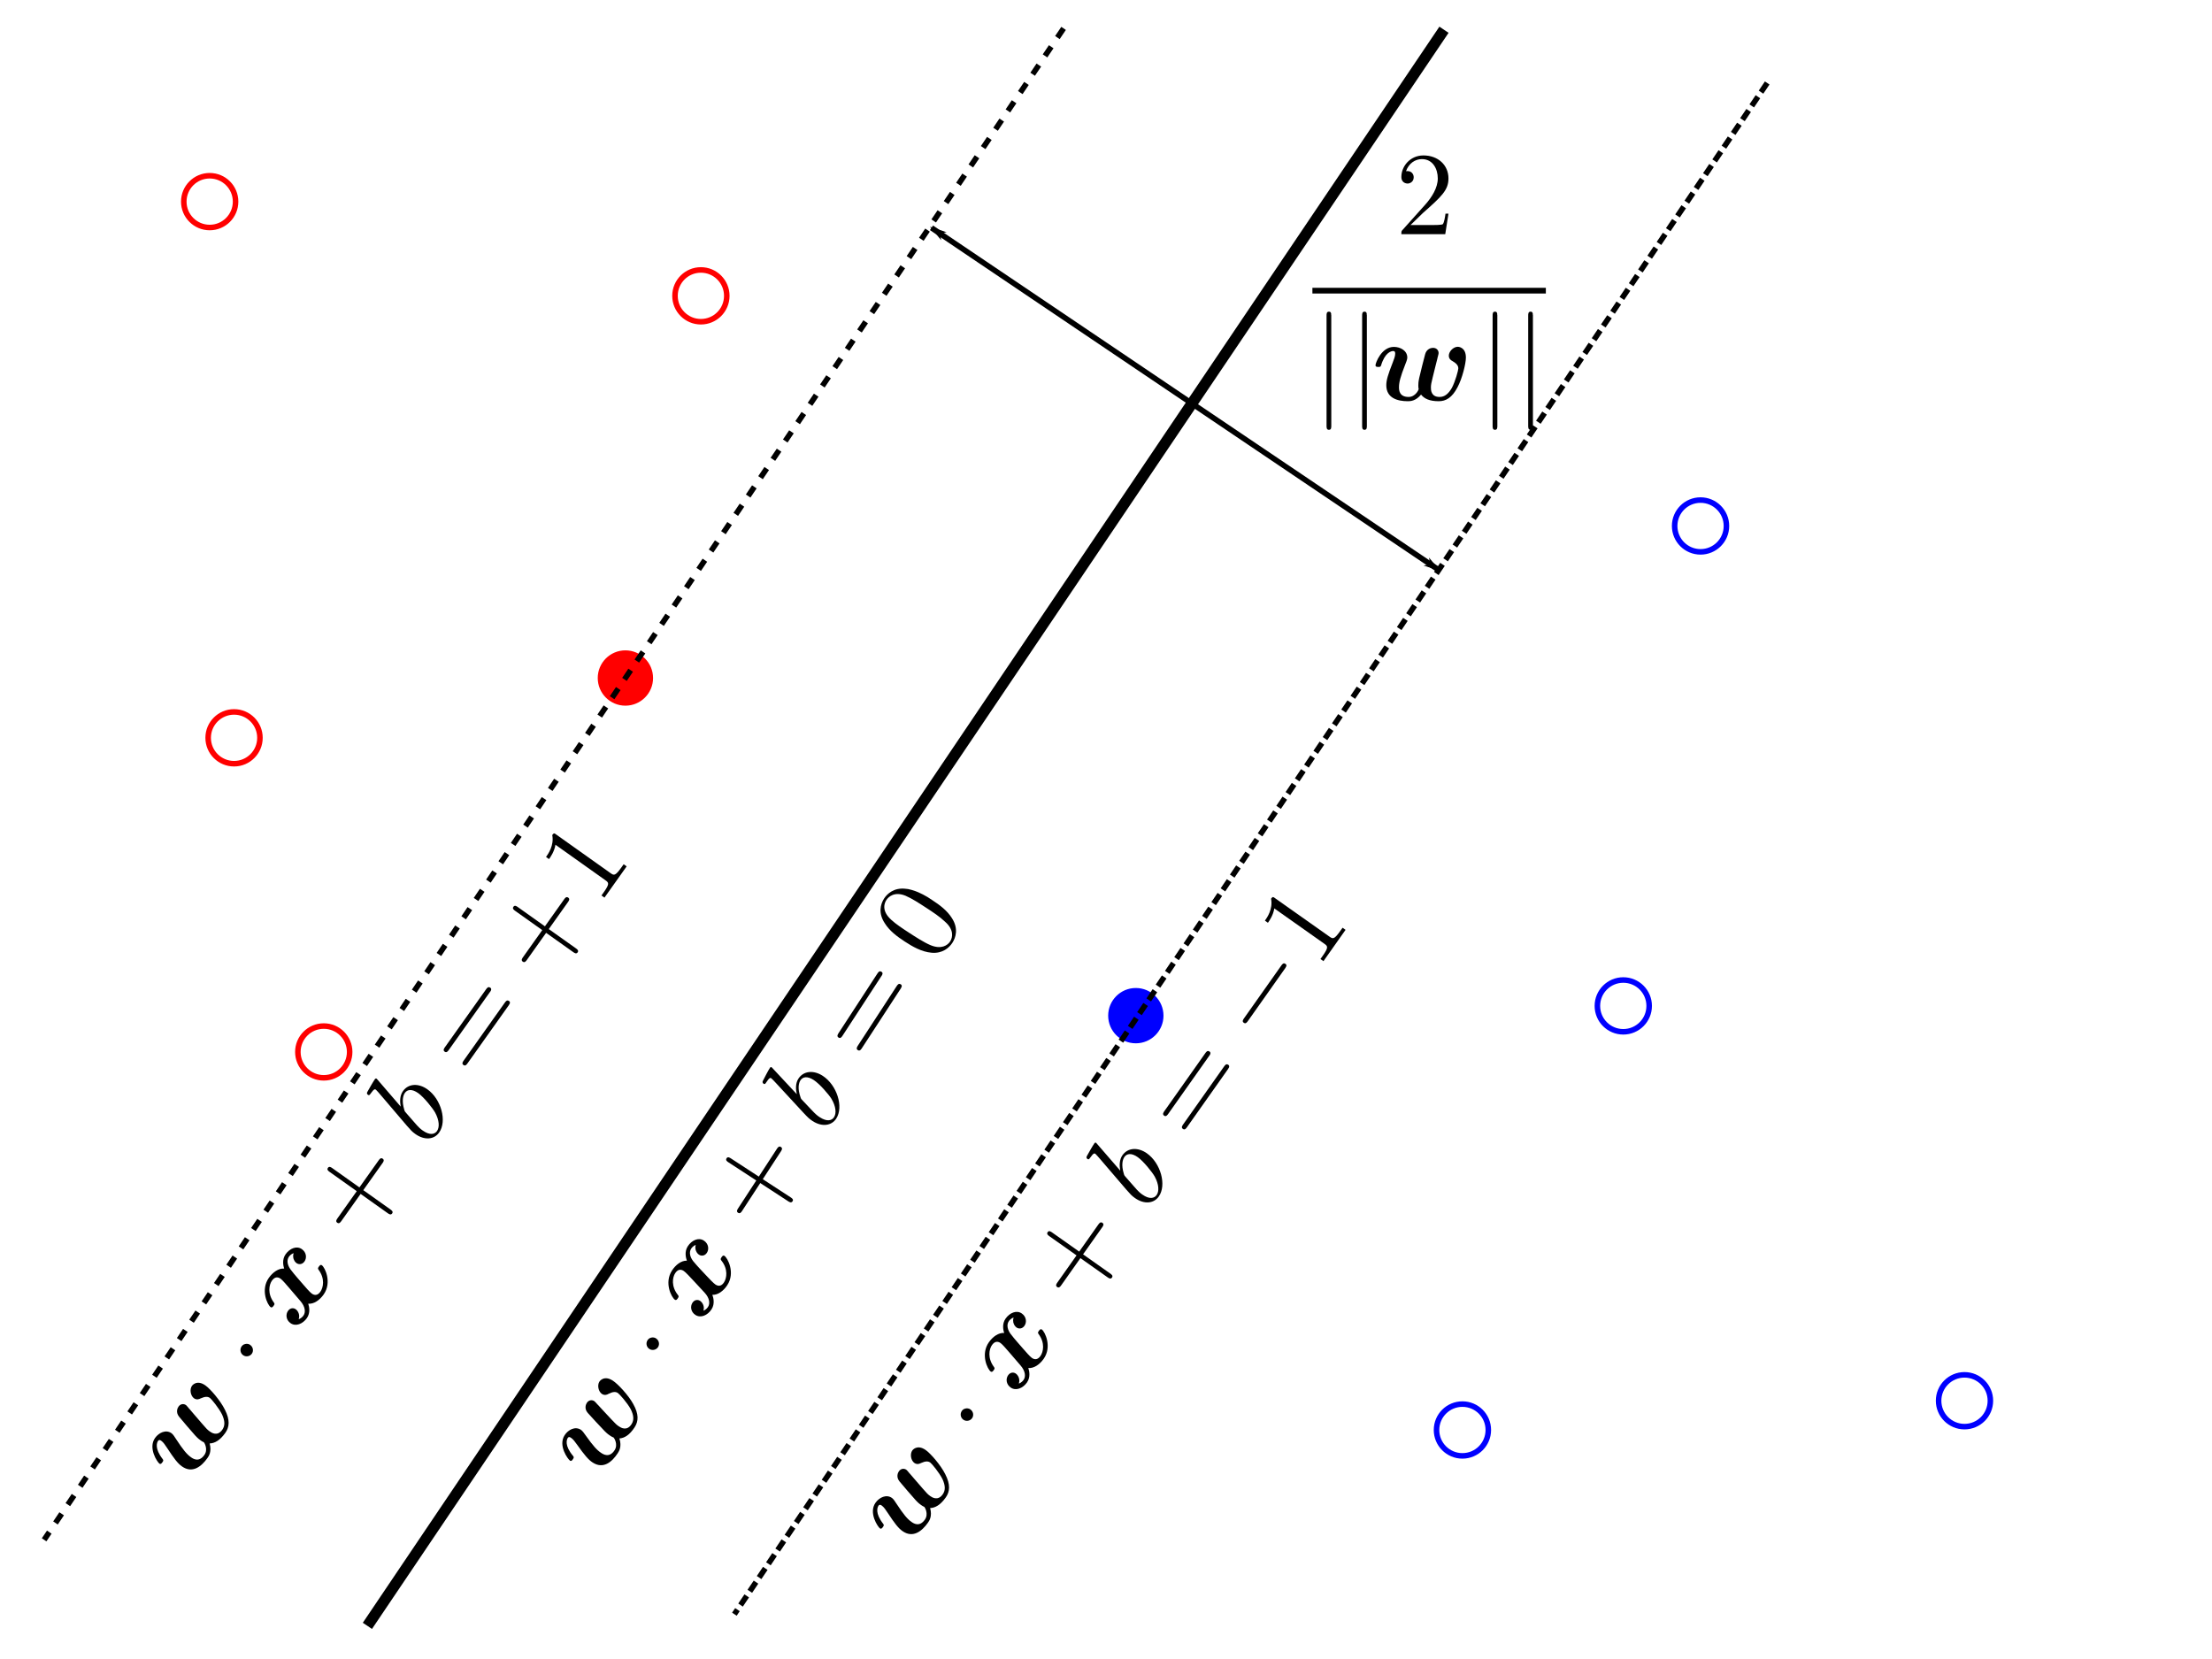 <?xml version="1.0" encoding="UTF-8" standalone="no"?>
<!-- Created with Inkscape (http://www.inkscape.org/) -->

<svg
   xmlns:dc="http://purl.org/dc/elements/1.1/"
   xmlns:cc="http://creativecommons.org/ns#"
   xmlns:rdf="http://www.w3.org/1999/02/22-rdf-syntax-ns#"
   xmlns:svg="http://www.w3.org/2000/svg"
   xmlns="http://www.w3.org/2000/svg"
   xmlns:sodipodi="http://sodipodi.sourceforge.net/DTD/sodipodi-0.dtd"
   xmlns:inkscape="http://www.inkscape.org/namespaces/inkscape"
   width="400"
   height="300"
   id="svg2"
   version="1.1"
   inkscape:version="0.47 r22583"
   sodipodi:docname="max-margin.svg">
  <sodipodi:namedview
     id="base"
     pagecolor="#ffffff"
     bordercolor="#666666"
     borderopacity="1.0"
     inkscape:pageopacity="0.0"
     inkscape:pageshadow="2"
     inkscape:zoom="1.4669694"
     inkscape:cx="198.13347"
     inkscape:cy="148.04973"
     inkscape:document-units="px"
     inkscape:current-layer="layer1"
     showgrid="false"
     inkscape:window-width="1024"
     inkscape:window-height="712"
     inkscape:window-x="-4"
     inkscape:window-y="-4"
     inkscape:window-maximized="1"
     showguides="true"
     inkscape:guide-bbox="true">
    <sodipodi:guide
       orientation="-0.829,0.559"
       position="104.012,61.702"
       id="guide4408" />
    <sodipodi:guide
       orientation="0.559,0.829"
       position="161.024,146.226"
       id="guide4412" />
    <sodipodi:guide
       orientation="-0.829,0.559"
       position="113.632,178.193"
       id="guide5379" />
    <sodipodi:guide
       orientation="-0.829,0.559"
       position="205.659,116.12"
       id="guide5381" />
  </sodipodi:namedview>
  <defs
     id="defs4">
    <marker
       inkscape:stockid="Arrow1Lend"
       orient="auto"
       refY="0.0"
       refX="0.0"
       id="Arrow1Lend"
       style="overflow:visible;">
      <path
         id="path3766"
         d="M 0.0,0.0 L 5.0,-5.0 L -12.5,0.0 L 5.0,5.0 L 0.0,0.0 z "
         style="fill-rule:evenodd;stroke:#000000;stroke-width:1.0pt;marker-start:none;"
         transform="scale(0.8) rotate(180) translate(12.5,0)" />
    </marker>
    <marker
       inkscape:stockid="Arrow1Lstart"
       orient="auto"
       refY="0.0"
       refX="0.0"
       id="Arrow1Lstart"
       style="overflow:visible">
      <path
         id="path3763"
         d="M 0.0,0.0 L 5.0,-5.0 L -12.5,0.0 L 5.0,5.0 L 0.0,0.0 z "
         style="fill-rule:evenodd;stroke:#000000;stroke-width:1.0pt;marker-start:none"
         transform="scale(0.8) translate(12.5,0)" />
    </marker>
    <inkscape:perspective
       sodipodi:type="inkscape:persp3d"
       inkscape:vp_x="0 : 526.18109 : 1"
       inkscape:vp_y="0 : 1000 : 0"
       inkscape:vp_z="744.09448 : 526.18109 : 1"
       inkscape:persp3d-origin="372.04724 : 350.78739 : 1"
       id="perspective10" />
    <inkscape:perspective
       id="perspective3600"
       inkscape:persp3d-origin="0.5 : 0.33333333 : 1"
       inkscape:vp_z="1 : 0.5 : 1"
       inkscape:vp_y="0 : 1000 : 0"
       inkscape:vp_x="0 : 0.5 : 1"
       sodipodi:type="inkscape:persp3d" />
    <inkscape:perspective
       id="perspective3622"
       inkscape:persp3d-origin="0.5 : 0.33333333 : 1"
       inkscape:vp_z="1 : 0.5 : 1"
       inkscape:vp_y="0 : 1000 : 0"
       inkscape:vp_x="0 : 0.5 : 1"
       sodipodi:type="inkscape:persp3d" />
    <inkscape:perspective
       id="perspective3622-0"
       inkscape:persp3d-origin="0.5 : 0.33333333 : 1"
       inkscape:vp_z="1 : 0.5 : 1"
       inkscape:vp_y="0 : 1000 : 0"
       inkscape:vp_x="0 : 0.5 : 1"
       sodipodi:type="inkscape:persp3d" />
    <inkscape:perspective
       id="perspective3653"
       inkscape:persp3d-origin="0.5 : 0.33333333 : 1"
       inkscape:vp_z="1 : 0.5 : 1"
       inkscape:vp_y="0 : 1000 : 0"
       inkscape:vp_x="0 : 0.5 : 1"
       sodipodi:type="inkscape:persp3d" />
    <inkscape:perspective
       id="perspective3653-9"
       inkscape:persp3d-origin="0.5 : 0.33333333 : 1"
       inkscape:vp_z="1 : 0.5 : 1"
       inkscape:vp_y="0 : 1000 : 0"
       inkscape:vp_x="0 : 0.5 : 1"
       sodipodi:type="inkscape:persp3d" />
    <inkscape:perspective
       id="perspective3653-3"
       inkscape:persp3d-origin="0.5 : 0.33333333 : 1"
       inkscape:vp_z="1 : 0.5 : 1"
       inkscape:vp_y="0 : 1000 : 0"
       inkscape:vp_x="0 : 0.5 : 1"
       sodipodi:type="inkscape:persp3d" />
    <inkscape:perspective
       id="perspective3653-6"
       inkscape:persp3d-origin="0.5 : 0.33333333 : 1"
       inkscape:vp_z="1 : 0.5 : 1"
       inkscape:vp_y="0 : 1000 : 0"
       inkscape:vp_x="0 : 0.5 : 1"
       sodipodi:type="inkscape:persp3d" />
    <inkscape:perspective
       id="perspective3702"
       inkscape:persp3d-origin="0.5 : 0.33333333 : 1"
       inkscape:vp_z="1 : 0.5 : 1"
       inkscape:vp_y="0 : 1000 : 0"
       inkscape:vp_x="0 : 0.5 : 1"
       sodipodi:type="inkscape:persp3d" />
    <inkscape:perspective
       id="perspective3702-5"
       inkscape:persp3d-origin="0.5 : 0.33333333 : 1"
       inkscape:vp_z="1 : 0.5 : 1"
       inkscape:vp_y="0 : 1000 : 0"
       inkscape:vp_x="0 : 0.5 : 1"
       sodipodi:type="inkscape:persp3d" />
    <inkscape:perspective
       id="perspective3735"
       inkscape:persp3d-origin="0.5 : 0.33333333 : 1"
       inkscape:vp_z="1 : 0.5 : 1"
       inkscape:vp_y="0 : 1000 : 0"
       inkscape:vp_x="0 : 0.5 : 1"
       sodipodi:type="inkscape:persp3d" />
    <inkscape:perspective
       id="perspective3735-0"
       inkscape:persp3d-origin="0.5 : 0.33333333 : 1"
       inkscape:vp_z="1 : 0.5 : 1"
       inkscape:vp_y="0 : 1000 : 0"
       inkscape:vp_x="0 : 0.5 : 1"
       sodipodi:type="inkscape:persp3d" />
    <inkscape:perspective
       id="perspective5362"
       inkscape:persp3d-origin="0.5 : 0.33333333 : 1"
       inkscape:vp_z="1 : 0.5 : 1"
       inkscape:vp_y="0 : 1000 : 0"
       inkscape:vp_x="0 : 0.5 : 1"
       sodipodi:type="inkscape:persp3d" />
  </defs>
  <g
     inkscape:label="レイヤー 1"
     inkscape:groupmode="layer"
     id="layer1"
     transform="translate(0,-752.362)">
    <path
       sodipodi:type="arc"
       style="fill:#ff0000;fill-opacity:1;stroke:#ff0000;stroke-width:1.5;stroke-miterlimit:4;stroke-opacity:1;stroke-dasharray:none"
       id="path2818"
       sodipodi:cx="109.74164"
       sodipodi:cy="118.86018"
       sodipodi:rx="11.018237"
       sodipodi:ry="11.018237"
       d="m 120.76,118.86 c 0,6.085 -4.933,11.018 -11.018,11.018 -6.085,0 -11.018,-4.933 -11.018,-11.018 0,-6.085 4.933,-11.018 11.018,-11.018 6.085,0 11.018,4.933 11.018,11.018 z"
       transform="matrix(0.425,0,0,0.425,66.452,824.453)" />
    <path
       sodipodi:type="arc"
       style="fill:#0000ff;fill-opacity:1;stroke:#0000ff;stroke-width:1.5;stroke-miterlimit:4;stroke-opacity:1;stroke-dasharray:none"
       id="path2818-9"
       sodipodi:cx="109.74164"
       sodipodi:cy="118.86018"
       sodipodi:rx="11.018237"
       sodipodi:ry="11.018237"
       d="m 120.76,118.86 c 0,6.085 -4.933,11.018 -11.018,11.018 -6.085,0 -11.018,-4.933 -11.018,-11.018 0,-6.085 4.933,-11.018 11.018,-11.018 6.085,0 11.018,4.933 11.018,11.018 z"
       transform="matrix(0.425,0,0,0.425,158.754,885.509)" />
    <path
       sodipodi:type="arc"
       style="fill:none;fill-opacity:1;stroke:#0000ff;stroke-width:2.354;stroke-miterlimit:4;stroke-opacity:1;stroke-dasharray:none"
       id="path2818-9-9"
       sodipodi:cx="109.74164"
       sodipodi:cy="118.86018"
       sodipodi:rx="11.018237"
       sodipodi:ry="11.018237"
       d="m 120.76,118.86 c 0,6.085 -4.933,11.018 -11.018,11.018 -6.085,0 -11.018,-4.933 -11.018,-11.018 0,-6.085 4.933,-11.018 11.018,-11.018 6.085,0 11.018,4.933 11.018,11.018 z"
       transform="matrix(0.425,0,0,0.425,217.811,960.433)" />
    <path
       sodipodi:type="arc"
       style="fill:none;fill-opacity:1;stroke:#0000ff;stroke-width:2.354;stroke-miterlimit:4;stroke-opacity:1;stroke-dasharray:none"
       id="path2818-9-7"
       sodipodi:cx="109.74164"
       sodipodi:cy="118.86018"
       sodipodi:rx="11.018237"
       sodipodi:ry="11.018237"
       d="m 120.76,118.86 c 0,6.085 -4.933,11.018 -11.018,11.018 -6.085,0 -11.018,-4.933 -11.018,-11.018 0,-6.085 4.933,-11.018 11.018,-11.018 6.085,0 11.018,4.933 11.018,11.018 z"
       transform="matrix(0.425,0,0,0.425,246.9,883.746)" />
    <path
       sodipodi:type="arc"
       style="fill:none;fill-opacity:1;stroke:#ff0000;stroke-width:2.354;stroke-miterlimit:4;stroke-opacity:1;stroke-dasharray:none"
       id="path2818-2"
       sodipodi:cx="109.74164"
       sodipodi:cy="118.86018"
       sodipodi:rx="11.018237"
       sodipodi:ry="11.018237"
       d="m 120.76,118.86 c 0,6.085 -4.933,11.018 -11.018,11.018 -6.085,0 -11.018,-4.933 -11.018,-11.018 0,-6.085 4.933,-11.018 11.018,-11.018 6.085,0 11.018,4.933 11.018,11.018 z"
       transform="matrix(0.425,0,0,0.425,80.103,755.342)" />
    <path
       sodipodi:type="arc"
       style="fill:none;fill-opacity:1;stroke:#ff0000;stroke-width:2.354;stroke-miterlimit:4;stroke-opacity:1;stroke-dasharray:none"
       id="path2818-7"
       sodipodi:cx="109.74164"
       sodipodi:cy="118.86018"
       sodipodi:rx="11.018237"
       sodipodi:ry="11.018237"
       d="m 120.76,118.86 c 0,6.085 -4.933,11.018 -11.018,11.018 -6.085,0 -11.018,-4.933 -11.018,-11.018 0,-6.085 4.933,-11.018 11.018,-11.018 6.085,0 11.018,4.933 11.018,11.018 z"
       transform="matrix(0.425,0,0,0.425,-8.723,738.306)" />
    <path
       sodipodi:type="arc"
       style="fill:none;fill-opacity:1;stroke:#ff0000;stroke-width:2.354;stroke-miterlimit:4;stroke-opacity:1;stroke-dasharray:none"
       id="path2818-72"
       sodipodi:cx="109.74164"
       sodipodi:cy="118.86018"
       sodipodi:rx="11.018237"
       sodipodi:ry="11.018237"
       d="m 120.76,118.86 c 0,6.085 -4.933,11.018 -11.018,11.018 -6.085,0 -11.018,-4.933 -11.018,-11.018 0,-6.085 4.933,-11.018 11.018,-11.018 6.085,0 11.018,4.933 11.018,11.018 z"
       transform="matrix(0.425,0,0,0.425,-4.316,835.266)" />
    <path
       sodipodi:type="arc"
       style="fill:none;fill-opacity:1;stroke:#ff0000;stroke-width:2.354;stroke-miterlimit:4;stroke-opacity:1;stroke-dasharray:none"
       id="path2818-0"
       sodipodi:cx="109.74164"
       sodipodi:cy="118.86018"
       sodipodi:rx="11.018237"
       sodipodi:ry="11.018237"
       d="m 120.76,118.86 c 0,6.085 -4.933,11.018 -11.018,11.018 -6.085,0 -11.018,-4.933 -11.018,-11.018 0,-6.085 4.933,-11.018 11.018,-11.018 6.085,0 11.018,4.933 11.018,11.018 z"
       transform="matrix(0.425,0,0,0.425,11.906,892.071)" />
    <path
       sodipodi:type="arc"
       style="fill:none;fill-opacity:1;stroke:#0000ff;stroke-width:2.354;stroke-miterlimit:4;stroke-opacity:1;stroke-dasharray:none"
       id="path2818-9-6"
       sodipodi:cx="109.74164"
       sodipodi:cy="118.86018"
       sodipodi:rx="11.018237"
       sodipodi:ry="11.018237"
       d="m 120.76,118.86 c 0,6.085 -4.933,11.018 -11.018,11.018 -6.085,0 -11.018,-4.933 -11.018,-11.018 0,-6.085 4.933,-11.018 11.018,-11.018 6.085,0 11.018,4.933 11.018,11.018 z"
       transform="matrix(0.425,0,0,0.425,308.602,955.144)" />
    <path
       sodipodi:type="arc"
       style="fill:none;fill-opacity:1;stroke:#0000ff;stroke-width:2.354;stroke-miterlimit:4;stroke-opacity:1;stroke-dasharray:none"
       id="path2818-9-75"
       sodipodi:cx="109.74164"
       sodipodi:cy="118.86018"
       sodipodi:rx="11.018237"
       sodipodi:ry="11.018237"
       d="m 120.76,118.86 c 0,6.085 -4.933,11.018 -11.018,11.018 -6.085,0 -11.018,-4.933 -11.018,-11.018 0,-6.085 4.933,-11.018 11.018,-11.018 6.085,0 11.018,4.933 11.018,11.018 z"
       transform="matrix(0.425,0,0,0.425,260.872,796.957)" />
    <path
       style="fill:none;stroke:#000000;stroke-width:2;stroke-linecap:butt;stroke-linejoin:miter;stroke-opacity:1;stroke-miterlimit:4;stroke-dasharray:none"
       d="M 261.118,757.741 66.437,1046.368"
       id="path3725"
       sodipodi:nodetypes="cc" />
    <path
       style="fill:none;stroke:#000000;stroke-width:1px;stroke-linecap:butt;stroke-linejoin:miter;stroke-opacity:1;marker-start:url(#Arrow1Lstart);marker-end:url(#Arrow1Lend)"
       d="m 168.441,793.557 91.727,61.871"
       id="path4416"
       sodipodi:nodetypes="cc" />
    <path
       style="fill:none;stroke:#000000;stroke-width:1;stroke-linecap:butt;stroke-linejoin:miter;stroke-opacity:1;stroke-miterlimit:4;stroke-dasharray:2,2;stroke-dashoffset:0"
       d="M 192.329,5.134 7.978,278.445"
       id="path2852"
       transform="translate(0,752.362)" />
    <path
       style="fill:none;stroke:#000000;stroke-width:1;stroke-linecap:butt;stroke-linejoin:miter;stroke-opacity:1;stroke-miterlimit:4;stroke-dasharray:2,1;stroke-dashoffset:0"
       d="M 319.566,15.005 132.799,291.899"
       id="path2854"
       transform="translate(0,752.362)" />
    <g
       transform="matrix(2.73,-4.189,4.189,2.73,-109.242,1140.541)"
       id="g3680">
      <g
         style="font-style:normal;font-variant:normal;font-weight:normal;font-stretch:normal;letter-spacing:normal;word-spacing:normal;text-anchor:start;fill:none;stroke:#000000;stroke-linecap:butt;stroke-linejoin:miter;stroke-miterlimit:10.433;stroke-opacity:1;stroke-dasharray:none;stroke-dashoffset:0"
         id="content"
         transform="matrix(0.429,0,0,-0.429,-75,300)"
         xml:space="preserve"
         stroke-miterlimit="10.433"
         font-style="normal"
         font-variant="normal"
         font-weight="normal"
         font-stretch="normal"
         font-size-adjust="none"
         letter-spacing="normal"
         word-spacing="normal"><path
           style="fill:#000000;stroke-width:0"
           d="m 282.54,648.53 0,0.02 0.01,0.01 0,0.02 0,0.02 0.01,0.03 0.01,0.03 0.01,0.04 0.01,0.03 0.01,0.04 0,0.03 0.01,0.01 0,0.02 0.01,0.02 0,0.01 0,0.01 0.01,0.02 0,0.01 0,0.01 0,0.02 0,0.01 0.01,0.01 0,0.01 0,0.01 0,0 0,0.01 0,0 c 0,0.22 -0.16,0.44 -0.47,0.44 -0.16,0 -0.53,-0.08 -0.66,-0.52 -0.17,-0.63 -0.35,-1.36 -0.51,-2.04 -0.07,-0.34 -0.07,-0.47 -0.07,-0.61 0,-0.27 0.03,-0.25 0.03,-0.31 0,-0.05 -0.27,-0.66 -0.85,-0.66 -0.81,0 -0.81,0.61 -0.81,0.82 0,0.42 0.12,0.88 0.52,1.9 0.08,0.2 0.18,0.44 0.18,0.6 0,0.58 -0.58,0.9 -1.13,0.9 -1.05,0 -1.55,-1.35 -1.55,-1.55 0,-0.14 0.15,-0.14 0.24,-0.14 0.12,0 0.19,0 0.23,0.13 0.33,1.1 0.86,1.21 1.02,1.21 0.06,0 0.17,0 0.17,-0.22 0,-0.22 -0.1,-0.47 -0.22,-0.78 -0.38,-0.97 -0.53,-1.45 -0.53,-1.88 0,-1.09 0.95,-1.35 1.81,-1.35 0.2,0 0.66,0 1.12,0.56 0.26,-0.34 0.71,-0.56 1.49,-0.56 0.6,0 1.12,0.29 1.58,1.17 0.4,0.74 0.71,2 0.71,2.51 0,0.91 -0.67,0.91 -0.68,0.91 -0.38,0 -0.76,-0.4 -0.76,-0.75 0,-0.28 0.21,-0.41 0.3,-0.45 0.39,-0.23 0.5,-0.41 0.5,-0.63 0,-0.15 -0.25,-1.09 -0.55,-1.65 -0.29,-0.49 -0.6,-0.75 -1.03,-0.75 -0.72,0 -0.73,0.59 -0.73,0.79 0,0.25 0.04,0.4 0.16,0.9 0.07,0.29 0.19,0.78 0.25,1.01 z"
           id="path3683" /><path
           style="fill:#000000;stroke-width:0"
           d="m 289.91,647.49 0,0.03 0,0.03 0,0.02 -0.01,0.03 0,0.02 -0.01,0.03 -0.01,0.02 -0.01,0.03 -0.01,0.02 -0.01,0.02 -0.01,0.02 -0.02,0.03 -0.01,0.02 -0.02,0.02 -0.02,0.02 -0.01,0.01 -0.02,0.02 -0.02,0.02 -0.02,0.01 -0.02,0.02 -0.02,0.01 -0.02,0.02 -0.03,0.01 -0.02,0.01 -0.02,0.01 -0.03,0.01 -0.02,0 -0.03,0.01 -0.02,0 -0.03,0.01 -0.03,0 -0.02,0 c -0.29,0 -0.53,-0.24 -0.53,-0.53 0,-0.29 0.24,-0.53 0.53,-0.53 0.28,0 0.52,0.24 0.52,0.53 z"
           id="path3685" /><path
           style="fill:#000000;stroke-width:0"
           d="m 298.34,649 -0.03,-0.01 -0.04,-0.02 -0.03,-0.01 -0.03,-0.01 -0.03,-0.02 -0.02,-0.01 -0.03,-0.02 -0.03,-0.02 -0.02,-0.02 -0.02,-0.02 -0.03,-0.02 -0.02,-0.02 -0.02,-0.02 -0.02,-0.02 -0.02,-0.03 -0.01,-0.02 -0.02,-0.03 -0.02,-0.02 -0.01,-0.03 -0.01,-0.02 -0.02,-0.03 -0.01,-0.02 -0.01,-0.03 -0.01,-0.02 0,-0.03 -0.01,-0.02 -0.01,-0.03 0,-0.02 0,-0.03 -0.01,-0.02 0,-0.03 0,-0.02 c 0,-0.22 0.17,-0.46 0.5,-0.46 0.35,0 0.72,0.29 0.72,0.78 0,0.53 -0.53,0.87 -1.14,0.87 -0.57,0 -0.93,-0.43 -1.06,-0.6 -0.25,0.41 -0.81,0.6 -1.38,0.6 -1.25,0 -1.93,-1.22 -1.93,-1.55 0,-0.14 0.15,-0.14 0.24,-0.14 0.12,0 0.19,0 0.23,0.13 0.29,0.9 1,1.21 1.41,1.21 0.38,0 0.56,-0.18 0.56,-0.5 0,-0.19 -0.14,-0.74 -0.23,-1.1 l -0.34,-1.36 c -0.15,-0.61 -0.51,-0.91 -0.84,-0.91 -0.06,0 -0.29,0 -0.49,0.15 0.36,0.1 0.54,0.44 0.54,0.69 0,0.22 -0.16,0.45 -0.49,0.45 -0.35,0 -0.72,-0.29 -0.72,-0.77 0,-0.53 0.53,-0.88 1.14,-0.88 0.56,0 0.93,0.43 1.06,0.61 0.25,-0.42 0.81,-0.61 1.38,-0.61 1.25,0 1.93,1.23 1.93,1.55 0,0.14 -0.15,0.14 -0.24,0.14 -0.12,0 -0.19,0 -0.23,-0.13 -0.29,-0.9 -1.01,-1.2 -1.42,-1.2 -0.37,0 -0.55,0.18 -0.55,0.5 0,0.2 0.13,0.74 0.22,1.1 0.06,0.26 0.29,1.2 0.35,1.36 0.14,0.6 0.49,0.91 0.84,0.91 0.05,0 0.28,0 0.48,-0.15 z"
           id="path3687" /><path
           style="fill:#000000;stroke-width:0"
           d="m 306.07,647.29 h 2.79 c 0.13,0 0.32,0 0.32,0.2 0,0.2 -0.19,0.2 -0.32,0.2 h -2.79 v 2.79 c 0,0.14 0,0.33 -0.19,0.33 -0.2,0 -0.2,-0.19 -0.2,-0.33 v -2.79 h -2.79 c -0.14,0 -0.33,0 -0.33,-0.2 0,-0.2 0.19,-0.2 0.33,-0.2 h 2.79 v -2.79 c 0,-0.14 0,-0.33 0.2,-0.33 0.19,0 0.19,0.19 0.19,0.33 z"
           id="path3689" /><path
           style="fill:#000000;stroke-width:0"
           d="m 314.38,651.8 0,0.01 0,0 0,0 0,0 0,0 0,0 0,0.01 0,0 0,0.01 0,0 0,0 0,0.01 0,0 -0.01,0.01 0,0 0,0.01 0,0 -0.01,0.01 0,0 0,0.01 -0.01,0 0,0 0,0.01 -0.01,0 0,0 0,0 -0.01,0 0,0.01 0,0 -0.01,0 0,0 0,0 -0.01,0 0,0.01 -0.01,0 0,0 -0.01,0 0,0 -0.01,0 0,0 -0.01,0 0,0 -0.01,0 0,0 -0.01,0 c -0.23,0 -0.95,-0.07 -1.21,-0.1 -0.08,-0.01 -0.19,-0.02 -0.19,-0.2 0,-0.11 0.09,-0.11 0.24,-0.11 0.47,0 0.5,-0.07 0.5,-0.17 0,-0.07 -0.09,-0.41 -0.14,-0.62 l -0.82,-3.25 c -0.12,-0.5 -0.16,-0.66 -0.16,-1.01 0,-0.94 0.53,-1.56 1.26,-1.56 v 0.22 c -0.34,0 -0.66,0.27 -0.66,1.01 0,0.18 0,0.38 0.16,1 l 0.22,0.92 c 0.05,0.22 0.05,0.24 0.14,0.35 0.49,0.64 0.94,0.79 1.2,0.79 0.36,0 0.63,-0.29 0.63,-0.93 0,-0.59 -0.33,-1.73 -0.51,-2.11 -0.33,-0.67 -0.79,-1.03 -1.18,-1.03 v -0.22 c 1.18,0 2.4,1.49 2.4,2.92 0,0.91 -0.52,1.59 -1.32,1.59 -0.46,0 -0.87,-0.29 -1.17,-0.6 z"
           id="path3691" /><path
           style="fill:#000000;stroke-width:0"
           d="m 325.84,648.26 0.03,0 0.03,0 0.03,0 0.01,0 0.02,0 0.01,0 0.02,0 0.01,0.01 0.02,0 0.01,0 0.01,0 0.02,0.01 0.01,0 0.01,0.01 0.01,0 0.01,0.01 0.02,0.01 0.01,0 0,0.01 0.01,0.01 0.01,0.01 0.01,0.01 0,0 0,0.01 0.01,0 0,0.01 0,0.01 0,0 0.01,0.01 0,0.01 0,0.01 0,0 0,0.01 0,0.01 0,0.01 0,0.01 0,0.01 c 0,0.2 -0.19,0.2 -0.32,0.2 h -5.97 c -0.14,0 -0.33,0 -0.33,-0.2 0,-0.2 0.19,-0.2 0.34,-0.2 z"
           id="path3693" /><path
           style="fill:#000000;stroke-width:0"
           d="m 325.86,646.32 0.01,0 0.01,0 0.03,0 0.03,0.01 0.01,0 0.01,0 0.02,0 0.01,0 0.02,0 0.01,0 0.01,0.01 0.02,0 0.01,0 0.01,0.01 0.01,0 0.01,0.01 0.02,0.01 0.01,0 0.01,0.01 0.01,0.01 0,0.01 0.01,0 0,0.01 0.01,0 0,0.01 0,0 0.01,0.01 0,0.01 0,0 0,0.01 0.01,0.01 0,0 0,0.01 0,0.01 0,0.01 0,0.01 0,0 0,0.01 0,0.01 c 0,0.2 -0.19,0.2 -0.34,0.2 h -5.94 c -0.15,0 -0.34,0 -0.34,-0.2 0,-0.2 0.19,-0.2 0.33,-0.2 z"
           id="path3695" /><path
           style="fill:#000000;stroke-width:0"
           d="m 333.58,648.19 0,0.15 0,0.15 0,0.15 -0.01,0.14 -0.01,0.15 -0.01,0.15 -0.02,0.15 -0.02,0.15 -0.02,0.14 -0.03,0.15 -0.03,0.14 -0.04,0.15 -0.04,0.14 -0.05,0.14 -0.05,0.14 -0.07,0.14 c -0.45,0.96 -1.27,1.12 -1.69,1.12 -0.6,0 -1.33,-0.26 -1.73,-1.19 -0.32,-0.69 -0.37,-1.47 -0.37,-2.26 0,-0.75 0.04,-1.65 0.45,-2.41 0.43,-0.8 1.15,-1 1.64,-1 V 645 c -0.39,0 -0.98,0.25 -1.16,1.21 -0.11,0.59 -0.11,1.51 -0.11,2.1 0,0.64 0,1.29 0.09,1.83 0.18,1.19 0.93,1.27 1.18,1.27 0.33,0 0.99,-0.17 1.18,-1.16 0.1,-0.56 0.1,-1.32 0.1,-1.94 0,-0.75 0,-1.43 -0.12,-2.06 -0.14,-0.95 -0.71,-1.25 -1.16,-1.25 h 0 v -0.22 c 0.54,0 1.3,0.21 1.73,1.16 0.32,0.69 0.37,1.46 0.37,2.25 z"
           id="path3697" /></g>    </g>
    <g
       transform="matrix(2.896,-4.076,4.076,2.896,-183.338,1125.463)"
       id="g3797">
      <g
         style="font-style:normal;font-variant:normal;font-weight:normal;font-stretch:normal;letter-spacing:normal;word-spacing:normal;text-anchor:start;fill:none;stroke:#000000;stroke-linecap:butt;stroke-linejoin:miter;stroke-miterlimit:10.433;stroke-opacity:1;stroke-dasharray:none;stroke-dashoffset:0"
         word-spacing="normal"
         letter-spacing="normal"
         font-size-adjust="none"
         font-stretch="normal"
         font-weight="normal"
         font-variant="normal"
         font-style="normal"
         stroke-miterlimit="10.433"
         xml:space="preserve"
         transform="matrix(0.429,0,0,-0.429,-75,300)"
         id="g3799"><path
           style="fill:#000000;stroke-width:0"
           id="path3801"
           d="m 278.54,648.53 0,0.02 0.01,0.01 0,0.02 0,0.02 0.01,0.03 0.01,0.03 0.01,0.04 0.01,0.03 0.01,0.04 0,0.03 0.01,0.01 0,0.02 0.01,0.02 0,0.01 0,0.01 0.01,0.02 0,0.01 0,0.01 0,0.02 0,0.01 0.01,0.01 0,0.01 0,0.01 0,0 0,0.01 0,0 c 0,0.22 -0.16,0.44 -0.47,0.44 -0.16,0 -0.53,-0.08 -0.66,-0.52 -0.17,-0.63 -0.35,-1.36 -0.51,-2.04 -0.07,-0.34 -0.07,-0.47 -0.07,-0.61 0,-0.27 0.03,-0.25 0.03,-0.31 0,-0.05 -0.27,-0.66 -0.85,-0.66 -0.81,0 -0.81,0.61 -0.81,0.82 0,0.42 0.12,0.88 0.52,1.9 0.08,0.2 0.18,0.44 0.18,0.6 0,0.58 -0.58,0.9 -1.13,0.9 -1.05,0 -1.55,-1.35 -1.55,-1.55 0,-0.14 0.15,-0.14 0.24,-0.14 0.12,0 0.19,0 0.23,0.13 0.33,1.1 0.86,1.21 1.02,1.21 0.06,0 0.17,0 0.17,-0.22 0,-0.22 -0.1,-0.47 -0.22,-0.78 -0.38,-0.97 -0.53,-1.45 -0.53,-1.88 0,-1.09 0.95,-1.35 1.81,-1.35 0.2,0 0.66,0 1.12,0.56 0.26,-0.34 0.71,-0.56 1.49,-0.56 0.6,0 1.12,0.29 1.58,1.17 0.4,0.74 0.71,2 0.71,2.51 0,0.91 -0.67,0.91 -0.68,0.91 -0.38,0 -0.76,-0.4 -0.76,-0.75 0,-0.28 0.21,-0.41 0.3,-0.45 0.39,-0.23 0.5,-0.41 0.5,-0.63 0,-0.15 -0.25,-1.09 -0.55,-1.65 -0.29,-0.49 -0.6,-0.75 -1.03,-0.75 -0.72,0 -0.73,0.59 -0.73,0.79 0,0.25 0.04,0.4 0.16,0.9 0.07,0.29 0.19,0.78 0.25,1.01 z" /><path
           style="fill:#000000;stroke-width:0"
           id="path3803"
           d="m 285.91,647.49 0,0.03 0,0.03 0,0.02 -0.01,0.03 0,0.02 -0.01,0.03 -0.01,0.02 -0.01,0.03 -0.01,0.02 -0.01,0.02 -0.01,0.02 -0.02,0.03 -0.01,0.02 -0.02,0.02 -0.02,0.02 -0.01,0.01 -0.02,0.02 -0.02,0.02 -0.02,0.01 -0.02,0.02 -0.02,0.01 -0.02,0.02 -0.03,0.01 -0.02,0.01 -0.02,0.01 -0.03,0.01 -0.02,0 -0.03,0.01 -0.02,0 -0.03,0.01 -0.03,0 -0.02,0 c -0.29,0 -0.53,-0.24 -0.53,-0.53 0,-0.29 0.24,-0.53 0.53,-0.53 0.28,0 0.52,0.24 0.52,0.53 z" /><path
           style="fill:#000000;stroke-width:0"
           id="path3805"
           d="m 294.34,649 -0.03,-0.01 -0.04,-0.02 -0.03,-0.01 -0.03,-0.01 -0.03,-0.02 -0.02,-0.01 -0.03,-0.02 -0.03,-0.02 -0.02,-0.02 -0.02,-0.02 -0.03,-0.02 -0.02,-0.02 -0.02,-0.02 -0.02,-0.02 -0.02,-0.03 -0.01,-0.02 -0.02,-0.03 -0.02,-0.02 -0.01,-0.03 -0.01,-0.02 -0.02,-0.03 -0.01,-0.02 -0.01,-0.03 -0.01,-0.02 0,-0.03 -0.01,-0.02 -0.01,-0.03 0,-0.02 0,-0.03 -0.01,-0.02 0,-0.03 0,-0.02 c 0,-0.22 0.17,-0.46 0.5,-0.46 0.35,0 0.72,0.29 0.72,0.78 0,0.53 -0.53,0.87 -1.14,0.87 -0.57,0 -0.93,-0.43 -1.06,-0.6 -0.25,0.41 -0.81,0.6 -1.38,0.6 -1.25,0 -1.93,-1.22 -1.93,-1.55 0,-0.14 0.15,-0.14 0.24,-0.14 0.12,0 0.19,0 0.23,0.13 0.29,0.9 1,1.21 1.41,1.21 0.38,0 0.56,-0.18 0.56,-0.5 0,-0.19 -0.14,-0.74 -0.23,-1.1 l -0.34,-1.36 c -0.15,-0.61 -0.51,-0.91 -0.84,-0.91 -0.06,0 -0.29,0 -0.49,0.15 0.36,0.1 0.54,0.44 0.54,0.69 0,0.22 -0.16,0.45 -0.49,0.45 -0.35,0 -0.72,-0.29 -0.72,-0.77 0,-0.53 0.53,-0.88 1.14,-0.88 0.56,0 0.93,0.43 1.06,0.61 0.25,-0.42 0.81,-0.61 1.38,-0.61 1.25,0 1.93,1.23 1.93,1.55 0,0.14 -0.15,0.14 -0.24,0.14 -0.12,0 -0.19,0 -0.23,-0.13 -0.29,-0.9 -1.01,-1.2 -1.42,-1.2 -0.37,0 -0.55,0.18 -0.55,0.5 0,0.2 0.13,0.74 0.22,1.1 0.06,0.26 0.29,1.2 0.35,1.36 0.14,0.6 0.49,0.91 0.84,0.91 0.05,0 0.28,0 0.48,-0.15 z" /><path
           style="fill:#000000;stroke-width:0"
           id="path3807"
           d="m 302.07,647.29 h 2.79 c 0.13,0 0.32,0 0.32,0.2 0,0.2 -0.19,0.2 -0.32,0.2 h -2.79 v 2.79 c 0,0.14 0,0.33 -0.19,0.33 -0.2,0 -0.2,-0.19 -0.2,-0.33 v -2.79 h -2.79 c -0.14,0 -0.33,0 -0.33,-0.2 0,-0.2 0.19,-0.2 0.33,-0.2 h 2.79 v -2.79 c 0,-0.14 0,-0.33 0.2,-0.33 0.19,0 0.19,0.19 0.19,0.33 z" /><path
           style="fill:#000000;stroke-width:0"
           id="path3809"
           d="m 310.38,651.8 0,0.01 0,0 0,0 0,0 0,0 0,0 0,0.01 0,0 0,0.01 0,0 0,0 0,0.01 0,0 -0.01,0.01 0,0 0,0.01 0,0 -0.01,0.01 0,0 0,0.01 -0.01,0 0,0 0,0.01 -0.01,0 0,0 0,0 -0.01,0 0,0.01 0,0 -0.01,0 0,0 0,0 -0.01,0 0,0.01 -0.01,0 0,0 -0.01,0 0,0 -0.01,0 0,0 -0.01,0 0,0 -0.01,0 0,0 -0.01,0 c -0.23,0 -0.95,-0.07 -1.21,-0.1 -0.08,-0.01 -0.19,-0.02 -0.19,-0.2 0,-0.11 0.09,-0.11 0.24,-0.11 0.47,0 0.5,-0.07 0.5,-0.17 0,-0.07 -0.09,-0.41 -0.14,-0.62 l -0.82,-3.25 c -0.12,-0.5 -0.16,-0.66 -0.16,-1.01 0,-0.94 0.53,-1.56 1.26,-1.56 v 0.22 c -0.34,0 -0.66,0.27 -0.66,1.01 0,0.18 0,0.38 0.16,1 l 0.22,0.92 c 0.05,0.22 0.05,0.24 0.14,0.35 0.49,0.64 0.94,0.79 1.2,0.79 0.36,0 0.63,-0.29 0.63,-0.93 0,-0.59 -0.33,-1.73 -0.51,-2.11 -0.33,-0.67 -0.79,-1.03 -1.18,-1.03 v -0.22 c 1.18,0 2.4,1.49 2.4,2.92 0,0.91 -0.52,1.59 -1.32,1.59 -0.46,0 -0.87,-0.29 -1.17,-0.6 z" /><path
           style="fill:#000000;stroke-width:0"
           id="path3811"
           d="m 321.84,648.26 0.03,0 0.03,0 0.03,0 0.01,0 0.02,0 0.01,0 0.02,0 0.01,0.01 0.02,0 0.01,0 0.01,0 0.02,0.01 0.01,0 0.01,0.01 0.01,0 0.01,0.01 0.02,0.01 0.01,0 0,0.01 0.01,0.01 0.01,0.01 0.01,0.01 0,0 0,0.01 0.01,0 0,0.01 0,0.01 0,0 0.01,0.01 0,0.01 0,0.01 0,0 0,0.01 0,0.01 0,0.01 0,0.01 0,0.01 c 0,0.2 -0.19,0.2 -0.32,0.2 h -5.97 c -0.14,0 -0.33,0 -0.33,-0.2 0,-0.2 0.19,-0.2 0.34,-0.2 z" /><path
           style="fill:#000000;stroke-width:0"
           id="path3813"
           d="m 321.86,646.32 0.01,0 0.01,0 0.03,0 0.03,0.01 0.01,0 0.01,0 0.02,0 0.01,0 0.02,0 0.01,0 0.01,0.01 0.02,0 0.01,0 0.01,0.01 0.01,0 0.01,0.01 0.02,0.01 0.01,0 0.01,0.01 0.01,0.01 0,0.01 0.01,0 0,0.01 0.01,0 0,0.01 0,0 0.01,0.01 0,0.01 0,0 0,0.01 0.01,0.01 0,0 0,0.01 0,0.01 0,0.01 0,0.01 0,0 0,0.01 0,0.01 c 0,0.2 -0.19,0.2 -0.34,0.2 h -5.94 c -0.15,0 -0.34,0 -0.34,-0.2 0,-0.2 0.19,-0.2 0.33,-0.2 z" /><path
           style="fill:#000000;stroke-width:0"
           id="path3815"
           d="m 329.07,647.29 h 2.79 c 0.13,0 0.32,0 0.32,0.2 0,0.2 -0.19,0.2 -0.32,0.2 h -2.79 v 2.79 c 0,0.14 0,0.33 -0.19,0.33 -0.2,0 -0.2,-0.19 -0.2,-0.33 v -2.79 h -2.79 c -0.14,0 -0.33,0 -0.33,-0.2 0,-0.2 0.19,-0.2 0.33,-0.2 h 2.79 v -2.79 c 0,-0.14 0,-0.33 0.2,-0.33 0.19,0 0.19,0.19 0.19,0.33 z" /><path
           style="fill:#000000;stroke-width:0"
           id="path3817"
           d="m 335.93,651.38 0,0.01 0,0.01 0,0.01 0,0.01 0,0.01 0,0.01 0,0.01 0,0 0,0.01 0,0.01 0,0.01 0,0.01 0,0.01 0,0 0,0.01 0,0.01 -0.01,0.01 0,0.01 0,0.01 0,0.01 -0.01,0.01 0,0.01 0,0.01 -0.01,0.01 0,0 -0.01,0.01 -0.01,0 -0.01,0.01 -0.01,0 0,0 -0.01,0 0,0.01 -0.01,0 0,0 -0.01,0 0,0 -0.01,0 -0.01,0 0,0 -0.01,0 -0.01,0 -0.01,0.01 0,0 -0.01,0 -0.01,0 -0.01,0 -0.01,0 -0.01,0 -0.01,0 -0.01,0 -0.01,0 C 335.08,651 334.21,651 333.89,651 v -0.31 c 0.2,0 0.78,0 1.3,0.26 v -5.17 c 0,-0.35 -0.03,-0.47 -0.92,-0.47 h -0.32 V 645 h 3.23 v 0.31 h -0.32 c -0.9,0 -0.93,0.11 -0.93,0.47 z" /></g>    </g>
    <g
       transform="matrix(2.885,-4.084,4.084,2.885,-52.756,1137.753)"
       id="g3939">
      <g
         style="font-style:normal;font-variant:normal;font-weight:normal;font-stretch:normal;letter-spacing:normal;word-spacing:normal;text-anchor:start;fill:none;stroke:#000000;stroke-linecap:butt;stroke-linejoin:miter;stroke-miterlimit:10.433;stroke-opacity:1;stroke-dasharray:none;stroke-dashoffset:0"
         id="g3941"
         transform="matrix(0.429,0,0,-0.429,-75,300)"
         xml:space="preserve"
         stroke-miterlimit="10.433"
         font-style="normal"
         font-variant="normal"
         font-weight="normal"
         font-stretch="normal"
         font-size-adjust="none"
         letter-spacing="normal"
         word-spacing="normal"><path
           style="fill:#000000;stroke-width:0"
           d="m 278.54,648.53 0,0.02 0.01,0.01 0,0.02 0,0.02 0.01,0.03 0.01,0.03 0.01,0.04 0.01,0.03 0.01,0.04 0,0.03 0.01,0.01 0,0.02 0.01,0.02 0,0.01 0,0.01 0.01,0.02 0,0.01 0,0.01 0,0.02 0,0.01 0.01,0.01 0,0.01 0,0.01 0,0 0,0.01 0,0 c 0,0.22 -0.16,0.44 -0.47,0.44 -0.16,0 -0.53,-0.08 -0.66,-0.52 -0.17,-0.63 -0.35,-1.36 -0.51,-2.04 -0.07,-0.34 -0.07,-0.47 -0.07,-0.61 0,-0.27 0.03,-0.25 0.03,-0.31 0,-0.05 -0.27,-0.66 -0.85,-0.66 -0.81,0 -0.81,0.61 -0.81,0.82 0,0.42 0.12,0.88 0.52,1.9 0.08,0.2 0.18,0.44 0.18,0.6 0,0.58 -0.58,0.9 -1.13,0.9 -1.05,0 -1.55,-1.35 -1.55,-1.55 0,-0.14 0.15,-0.14 0.24,-0.14 0.12,0 0.19,0 0.23,0.13 0.33,1.1 0.86,1.21 1.02,1.21 0.06,0 0.17,0 0.17,-0.22 0,-0.22 -0.1,-0.47 -0.22,-0.78 -0.38,-0.97 -0.53,-1.45 -0.53,-1.88 0,-1.09 0.95,-1.35 1.81,-1.35 0.2,0 0.66,0 1.12,0.56 0.26,-0.34 0.71,-0.56 1.49,-0.56 0.6,0 1.12,0.29 1.58,1.17 0.4,0.74 0.71,2 0.71,2.51 0,0.91 -0.67,0.91 -0.68,0.91 -0.38,0 -0.76,-0.4 -0.76,-0.75 0,-0.28 0.21,-0.41 0.3,-0.45 0.39,-0.23 0.5,-0.41 0.5,-0.63 0,-0.15 -0.25,-1.09 -0.55,-1.65 -0.29,-0.49 -0.6,-0.75 -1.03,-0.75 -0.72,0 -0.73,0.59 -0.73,0.79 0,0.25 0.04,0.4 0.16,0.9 0.07,0.29 0.19,0.78 0.25,1.01 z"
           id="path3943" /><path
           style="fill:#000000;stroke-width:0"
           d="m 285.91,647.49 0,0.03 0,0.03 0,0.02 -0.01,0.03 0,0.02 -0.01,0.03 -0.01,0.02 -0.01,0.03 -0.01,0.02 -0.01,0.02 -0.01,0.02 -0.02,0.03 -0.01,0.02 -0.02,0.02 -0.02,0.02 -0.01,0.01 -0.02,0.02 -0.02,0.02 -0.02,0.01 -0.02,0.02 -0.02,0.01 -0.02,0.02 -0.03,0.01 -0.02,0.01 -0.02,0.01 -0.03,0.01 -0.02,0 -0.03,0.01 -0.02,0 -0.03,0.01 -0.03,0 -0.02,0 c -0.29,0 -0.53,-0.24 -0.53,-0.53 0,-0.29 0.24,-0.53 0.53,-0.53 0.28,0 0.52,0.24 0.52,0.53 z"
           id="path3945" /><path
           style="fill:#000000;stroke-width:0"
           d="m 294.34,649 -0.03,-0.01 -0.04,-0.02 -0.03,-0.01 -0.03,-0.01 -0.03,-0.02 -0.02,-0.01 -0.03,-0.02 -0.03,-0.02 -0.02,-0.02 -0.02,-0.02 -0.03,-0.02 -0.02,-0.02 -0.02,-0.02 -0.02,-0.02 -0.02,-0.03 -0.01,-0.02 -0.02,-0.03 -0.02,-0.02 -0.01,-0.03 -0.01,-0.02 -0.02,-0.03 -0.01,-0.02 -0.01,-0.03 -0.01,-0.02 0,-0.03 -0.01,-0.02 -0.01,-0.03 0,-0.02 0,-0.03 -0.01,-0.02 0,-0.03 0,-0.02 c 0,-0.22 0.17,-0.46 0.5,-0.46 0.35,0 0.72,0.29 0.72,0.78 0,0.53 -0.53,0.87 -1.14,0.87 -0.57,0 -0.93,-0.43 -1.06,-0.6 -0.25,0.41 -0.81,0.6 -1.38,0.6 -1.25,0 -1.93,-1.22 -1.93,-1.55 0,-0.14 0.15,-0.14 0.24,-0.14 0.12,0 0.19,0 0.23,0.13 0.29,0.9 1,1.21 1.41,1.21 0.38,0 0.56,-0.18 0.56,-0.5 0,-0.19 -0.14,-0.74 -0.23,-1.1 l -0.34,-1.36 c -0.15,-0.61 -0.51,-0.91 -0.84,-0.91 -0.06,0 -0.29,0 -0.49,0.15 0.36,0.1 0.54,0.44 0.54,0.69 0,0.22 -0.16,0.45 -0.49,0.45 -0.35,0 -0.72,-0.29 -0.72,-0.77 0,-0.53 0.53,-0.88 1.14,-0.88 0.56,0 0.93,0.43 1.06,0.61 0.25,-0.42 0.81,-0.61 1.38,-0.61 1.25,0 1.93,1.23 1.93,1.55 0,0.14 -0.15,0.14 -0.24,0.14 -0.12,0 -0.19,0 -0.23,-0.13 -0.29,-0.9 -1.01,-1.2 -1.42,-1.2 -0.37,0 -0.55,0.18 -0.55,0.5 0,0.2 0.13,0.74 0.22,1.1 0.06,0.26 0.29,1.2 0.35,1.36 0.14,0.6 0.49,0.91 0.84,0.91 0.05,0 0.28,0 0.48,-0.15 z"
           id="path3947" /><path
           style="fill:#000000;stroke-width:0"
           d="m 302.07,647.29 h 2.79 c 0.13,0 0.32,0 0.32,0.2 0,0.2 -0.19,0.2 -0.32,0.2 h -2.79 v 2.79 c 0,0.14 0,0.33 -0.19,0.33 -0.2,0 -0.2,-0.19 -0.2,-0.33 v -2.79 h -2.79 c -0.14,0 -0.33,0 -0.33,-0.2 0,-0.2 0.19,-0.2 0.33,-0.2 h 2.79 v -2.79 c 0,-0.14 0,-0.33 0.2,-0.33 0.19,0 0.19,0.19 0.19,0.33 z"
           id="path3949" /><path
           style="fill:#000000;stroke-width:0"
           d="m 310.38,651.8 0,0.01 0,0 0,0 0,0 0,0 0,0 0,0.01 0,0 0,0.01 0,0 0,0 0,0.01 0,0 -0.01,0.01 0,0 0,0.01 0,0 -0.01,0.01 0,0 0,0.01 -0.01,0 0,0 0,0.01 -0.01,0 0,0 0,0 -0.01,0 0,0.01 0,0 -0.01,0 0,0 0,0 -0.01,0 0,0.01 -0.01,0 0,0 -0.01,0 0,0 -0.01,0 0,0 -0.01,0 0,0 -0.01,0 0,0 -0.01,0 c -0.23,0 -0.95,-0.07 -1.21,-0.1 -0.08,-0.01 -0.19,-0.02 -0.19,-0.2 0,-0.11 0.09,-0.11 0.24,-0.11 0.47,0 0.5,-0.07 0.5,-0.17 0,-0.07 -0.09,-0.41 -0.14,-0.62 l -0.82,-3.25 c -0.12,-0.5 -0.16,-0.66 -0.16,-1.01 0,-0.94 0.53,-1.56 1.26,-1.56 v 0.22 c -0.34,0 -0.66,0.27 -0.66,1.01 0,0.18 0,0.38 0.16,1 l 0.22,0.92 c 0.05,0.22 0.05,0.24 0.14,0.35 0.49,0.64 0.94,0.79 1.2,0.79 0.36,0 0.63,-0.29 0.63,-0.93 0,-0.59 -0.33,-1.73 -0.51,-2.11 -0.33,-0.67 -0.79,-1.03 -1.18,-1.03 v -0.22 c 1.18,0 2.4,1.49 2.4,2.92 0,0.91 -0.52,1.59 -1.32,1.59 -0.46,0 -0.87,-0.29 -1.17,-0.6 z"
           id="path3951" /><path
           style="fill:#000000;stroke-width:0"
           d="m 321.84,648.26 0.03,0 0.03,0 0.03,0 0.01,0 0.02,0 0.01,0 0.02,0 0.01,0.01 0.02,0 0.01,0 0.01,0 0.02,0.01 0.01,0 0.01,0.01 0.01,0 0.01,0.01 0.02,0.01 0.01,0 0,0.01 0.01,0.01 0.01,0.01 0.01,0.01 0,0 0,0.01 0.01,0 0,0.01 0,0.01 0,0 0.01,0.01 0,0.01 0,0.01 0,0 0,0.01 0,0.01 0,0.01 0,0.01 0,0.01 c 0,0.2 -0.19,0.2 -0.32,0.2 h -5.97 c -0.14,0 -0.33,0 -0.33,-0.2 0,-0.2 0.19,-0.2 0.34,-0.2 z"
           id="path3953" /><path
           style="fill:#000000;stroke-width:0"
           d="m 321.86,646.32 0.01,0 0.01,0 0.03,0 0.03,0.01 0.01,0 0.01,0 0.02,0 0.01,0 0.02,0 0.01,0 0.01,0.01 0.02,0 0.01,0 0.01,0.01 0.01,0 0.01,0.01 0.02,0.01 0.01,0 0.01,0.01 0.01,0.01 0,0.01 0.01,0 0,0.01 0.01,0 0,0.01 0,0 0.01,0.01 0,0.01 0,0 0,0.01 0.01,0.01 0,0 0,0.01 0,0.01 0,0.01 0,0.01 0,0 0,0.01 0,0.01 c 0,0.2 -0.19,0.2 -0.34,0.2 h -5.94 c -0.15,0 -0.34,0 -0.34,-0.2 0,-0.2 0.19,-0.2 0.33,-0.2 z"
           id="path3955" /><path
           style="fill:#000000;stroke-width:0"
           d="m 331.57,647.29 0.03,0 0.03,0 0.03,0 0.02,0.01 0.01,0 0.02,0 0.01,0 0.02,0 0.01,0 0.01,0.01 0.02,0 0.01,0 0.01,0.01 0.02,0 0.01,0.01 0.01,0 0.01,0.01 0.01,0.01 0.01,0.01 0.01,0.01 0,0.01 0.01,0 0,0.01 0,0 0.01,0.01 0,0.01 0,0 0,0.01 0.01,0.01 0,0 0,0.01 0,0.01 0,0.01 0,0.01 0,0 0,0.01 0,0.01 c 0,0.2 -0.18,0.2 -0.34,0.2 h -5.39 c -0.17,0 -0.35,0 -0.35,-0.2 0,-0.2 0.18,-0.2 0.35,-0.2 z"
           id="path3957" /><path
           style="fill:#000000;stroke-width:0"
           d="m 335.93,651.38 0,0.01 0,0.01 0,0.01 0,0.01 0,0.01 0,0.01 0,0.01 0,0 0,0.01 0,0.01 0,0.01 0,0.01 0,0.01 0,0 0,0.01 0,0.01 -0.01,0.01 0,0.01 0,0.01 0,0.01 -0.01,0.01 0,0.01 0,0.01 -0.01,0.01 0,0 -0.01,0.01 -0.01,0 -0.01,0.01 -0.01,0 0,0 -0.01,0 0,0.01 -0.01,0 0,0 -0.01,0 0,0 -0.01,0 -0.01,0 0,0 -0.01,0 -0.01,0 -0.01,0.01 0,0 -0.01,0 -0.01,0 -0.01,0 -0.01,0 -0.01,0 -0.01,0 -0.01,0 -0.01,0 C 335.08,651 334.21,651 333.89,651 v -0.31 c 0.2,0 0.78,0 1.3,0.26 v -5.17 c 0,-0.35 -0.03,-0.47 -0.92,-0.47 h -0.32 V 645 h 3.23 v 0.31 h -0.32 c -0.9,0 -0.93,0.11 -0.93,0.47 z"
           id="path3959" /></g>    </g>
    <g
       id="g4103"
       transform="matrix(5,0,0,5,-22.595,688.962)">
      <g
         word-spacing="normal"
         letter-spacing="normal"
         font-size-adjust="none"
         font-stretch="normal"
         font-weight="normal"
         font-variant="normal"
         font-style="normal"
         stroke-miterlimit="10.433"
         xml:space="preserve"
         transform="matrix(0.429,0,0,-0.429,-75,300)"
         id="g4105"
         style="font-style:normal;font-variant:normal;font-weight:normal;font-stretch:normal;letter-spacing:normal;word-spacing:normal;text-anchor:start;fill:none;stroke:#000000;stroke-linecap:butt;stroke-linejoin:miter;stroke-miterlimit:10.433;stroke-opacity:1;stroke-dasharray:none;stroke-dashoffset:0"><path
           id="path4107"
           d="m 304.27,650.77 1.05,1.02 c 1.56,1.38 2.15,1.92 2.15,2.91 0,1.14 -0.89,1.94 -2.11,1.94 -1.13,0 -1.86,-0.92 -1.86,-1.81 0,-0.56 0.5,-0.56 0.53,-0.56 0.17,0 0.51,0.13 0.51,0.53 0,0.26 -0.18,0.52 -0.52,0.52 -0.08,0 -0.1,0 -0.13,-0.01 0.23,0.65 0.76,1.02 1.34,1.02 0.91,0 1.34,-0.81 1.34,-1.63 0,-0.79 -0.5,-1.58 -1.05,-2.2 l -1.91,-2.13 c -0.11,-0.11 -0.11,-0.13 -0.11,-0.37 h 3.7 l 0.27,1.73 h -0.25 c -0.04,-0.3 -0.11,-0.73 -0.22,-0.88 -0.07,-0.08 -0.72,-0.08 -0.94,-0.08 z"
           style="fill:#000000;stroke-width:0" /><polyline
           id="polyline4109"
           points="296,645 315.68,645 315.68,645.48 296,645.48 "
           style="fill:#000000;fill-rule:nonzero;stroke-width:0" /><path
           id="path4111"
           d="m 297.59,643.11 0,0.04 0,0.03 -0.01,0.03 0,0.02 0,0.02 0,0.01 0,0.02 0,0.01 0,0.02 -0.01,0.01 0,0.01 0,0.02 -0.01,0.01 0,0.01 -0.01,0.01 -0.01,0.02 0,0.01 -0.01,0.01 -0.01,0.01 -0.01,0 -0.01,0.01 -0.01,0.01 0,0 -0.01,0.01 -0.01,0 0,0 -0.01,0 -0.01,0 0,0.01 -0.01,0 -0.01,0 -0.01,0 -0.01,0 0,0 -0.01,0 -0.01,0 c -0.2,0 -0.2,-0.18 -0.2,-0.36 v -9.24 c 0,-0.18 0,-0.36 0.2,-0.36 0.2,0 0.2,0.18 0.2,0.36 z"
           style="fill:#000000;stroke-width:0" /><path
           id="path4113"
           d="m 300.59,643.11 0,0.04 0,0.03 -0.01,0.03 0,0.02 0,0.02 0,0.01 0,0.02 0,0.01 0,0.02 -0.01,0.01 0,0.01 0,0.02 -0.01,0.01 0,0.01 -0.01,0.01 -0.01,0.02 0,0.01 -0.01,0.01 -0.01,0.01 -0.01,0 -0.01,0.01 -0.01,0.01 0,0 -0.01,0.01 -0.01,0 0,0 -0.01,0 -0.01,0 0,0.01 -0.01,0 -0.01,0 -0.01,0 -0.01,0 0,0 -0.01,0 -0.01,0 c -0.2,0 -0.2,-0.18 -0.2,-0.36 v -9.24 c 0,-0.18 0,-0.36 0.2,-0.36 0.2,0 0.2,0.18 0.2,0.36 z"
           style="fill:#000000;stroke-width:0" /><path
           id="path4115"
           d="m 306.54,639.53 0,0.02 0.01,0.01 0,0.02 0,0.02 0.01,0.03 0.01,0.03 0.01,0.04 0.01,0.03 0.01,0.04 0,0.03 0.01,0.01 0,0.02 0.01,0.02 0,0.01 0,0.01 0.01,0.02 0,0.01 0,0.01 0,0.02 0,0.01 0.01,0.01 0,0.01 0,0.01 0,0 0,0.01 0,0 c 0,0.22 -0.16,0.44 -0.47,0.44 -0.16,0 -0.53,-0.08 -0.66,-0.52 -0.17,-0.63 -0.35,-1.36 -0.51,-2.04 -0.07,-0.34 -0.07,-0.47 -0.07,-0.61 0,-0.27 0.03,-0.25 0.03,-0.31 0,-0.05 -0.27,-0.66 -0.85,-0.66 -0.81,0 -0.81,0.61 -0.81,0.82 0,0.42 0.12,0.88 0.52,1.9 0.08,0.2 0.18,0.44 0.18,0.6 0,0.58 -0.58,0.9 -1.13,0.9 -1.05,0 -1.55,-1.35 -1.55,-1.55 0,-0.14 0.15,-0.14 0.24,-0.14 0.12,0 0.19,0 0.23,0.13 0.33,1.1 0.86,1.21 1.02,1.21 0.06,0 0.17,0 0.17,-0.22 0,-0.22 -0.1,-0.47 -0.22,-0.78 -0.38,-0.97 -0.53,-1.45 -0.53,-1.88 0,-1.09 0.95,-1.35 1.81,-1.35 0.2,0 0.66,0 1.12,0.56 0.26,-0.34 0.71,-0.56 1.49,-0.56 0.6,0 1.12,0.29 1.58,1.17 0.4,0.74 0.71,2 0.71,2.51 0,0.91 -0.67,0.91 -0.68,0.91 -0.38,0 -0.76,-0.4 -0.76,-0.75 0,-0.28 0.21,-0.41 0.3,-0.45 0.39,-0.23 0.5,-0.41 0.5,-0.63 0,-0.15 -0.25,-1.09 -0.55,-1.65 -0.29,-0.49 -0.6,-0.75 -1.03,-0.75 -0.72,0 -0.73,0.59 -0.73,0.79 0,0.25 0.04,0.4 0.16,0.9 0.07,0.29 0.19,0.78 0.25,1.01 z"
           style="fill:#000000;stroke-width:0" /><path
           id="path4117"
           d="m 311.59,643.11 0,0.04 0,0.03 -0.01,0.03 0,0.02 0,0.02 0,0.01 0,0.02 0,0.01 0,0.02 -0.01,0.01 0,0.01 0,0.02 -0.01,0.01 0,0.01 -0.01,0.01 -0.01,0.02 0,0.01 -0.01,0.01 -0.01,0.01 -0.01,0 -0.01,0.01 -0.01,0.01 0,0 -0.01,0.01 -0.01,0 0,0 -0.01,0 -0.01,0 0,0.01 -0.01,0 -0.01,0 -0.01,0 -0.01,0 0,0 -0.01,0 -0.01,0 c -0.2,0 -0.2,-0.18 -0.2,-0.36 v -9.24 c 0,-0.18 0,-0.36 0.2,-0.36 0.2,0 0.2,0.18 0.2,0.36 z"
           style="fill:#000000;stroke-width:0" /><path
           id="path4119"
           d="m 314.59,643.11 0,0.04 0,0.03 -0.01,0.03 0,0.02 0,0.02 0,0.01 0,0.02 0,0.01 0,0.02 -0.01,0.01 0,0.01 0,0.02 -0.01,0.01 0,0.01 -0.01,0.01 -0.01,0.02 0,0.01 -0.01,0.01 -0.01,0.01 -0.01,0 -0.01,0.01 -0.01,0.01 0,0 -0.01,0.01 -0.01,0 0,0 -0.01,0 -0.01,0 0,0.01 -0.01,0 -0.01,0 -0.01,0 -0.01,0 0,0 -0.01,0 -0.01,0 c -0.2,0 -0.2,-0.18 -0.2,-0.36 v -9.24 c 0,-0.18 0,-0.36 0.2,-0.36 0.2,0 0.2,0.18 0.2,0.36 z"
           style="fill:#000000;stroke-width:0" /></g>    </g>
  </g>
</svg>
